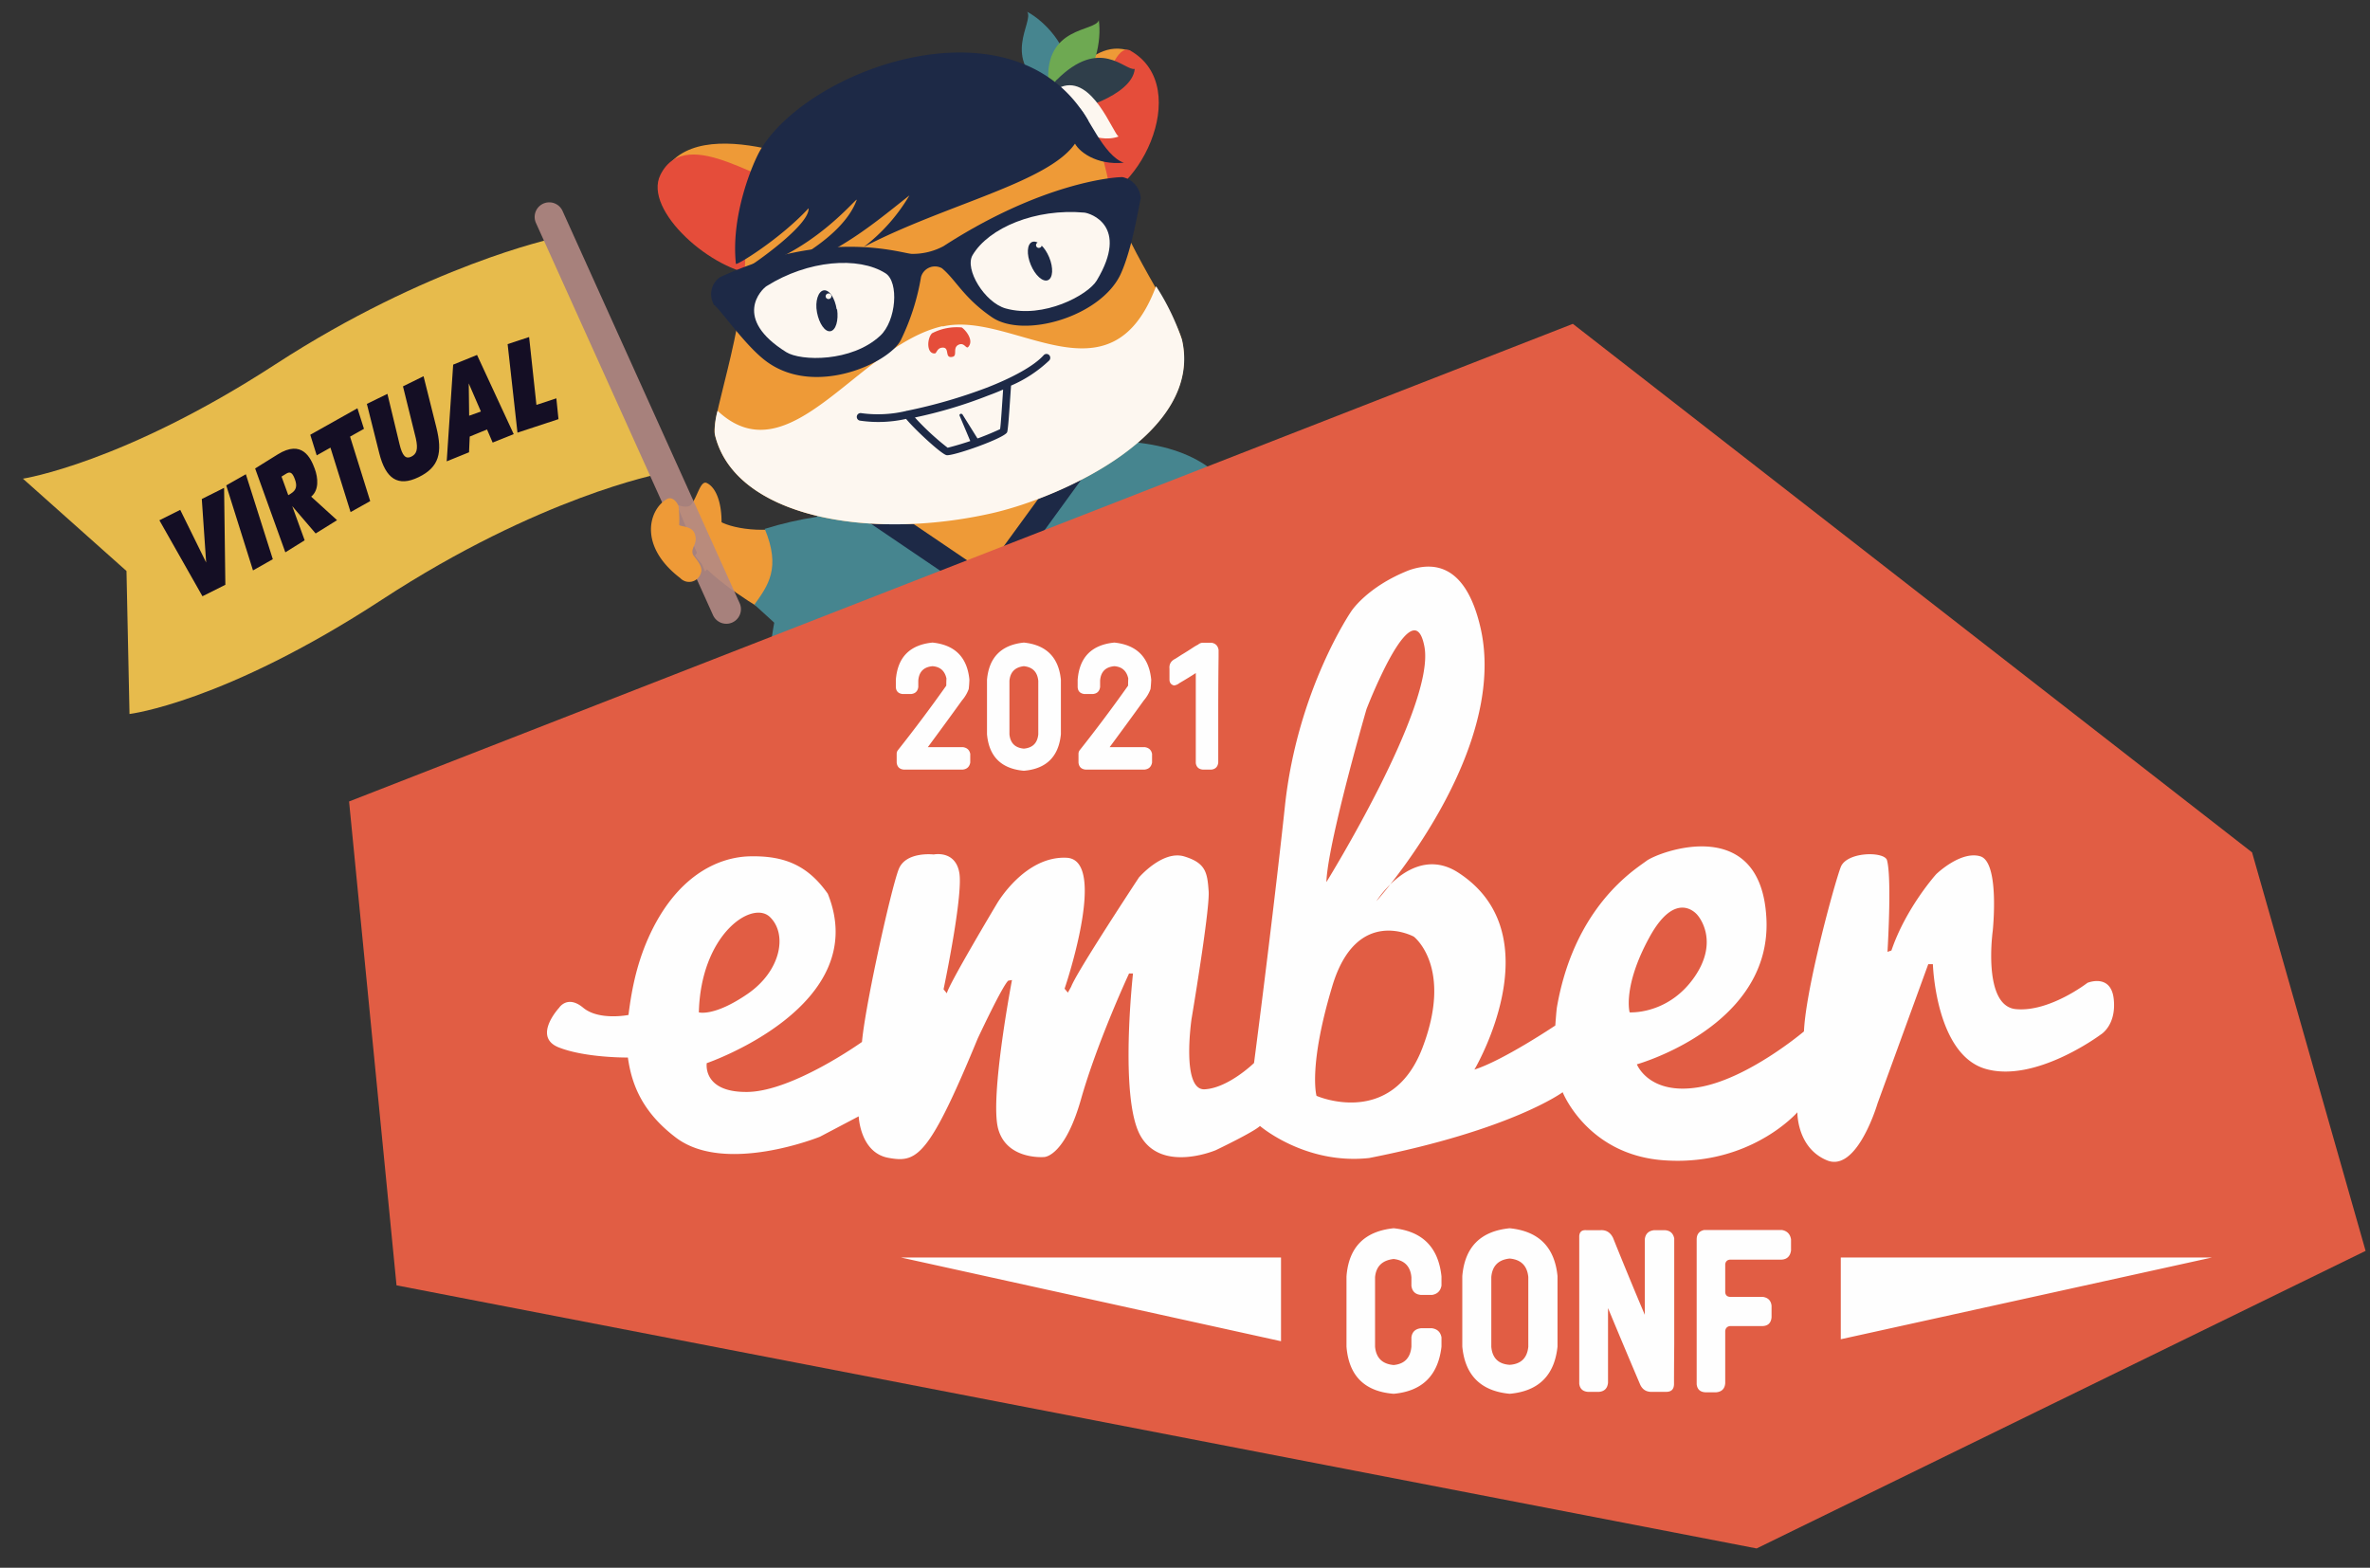 <svg width="322" height="213" viewBox="0 0 322 213" xmlns="http://www.w3.org/2000/svg">
  <rect x="0" y="0" width="322" height="213" fill="#333333" stroke="none"/>
  <g transform="translate(0 .15)" fill="none" fill-rule="evenodd">
    <g transform="translate(.559 .112)" fill-rule="nonzero">
      <path d="M93.87 75.205c2.342 3.485 9.472 7.574 10.07 7.888.272-.196 7.117-5 4.881-12.572-4.168 1.975-9.68 1.148-11.55.068" fill="#EE9A37"/>
      <path d="M93.405 68.223c.815-1.066 1.222-3.271 2.073-2.858 2.573 1.26 2.618 8.168.376 11.249a12.31 12.31 0 0 1-.614.776 353.724 353.724 0 0 1-3.841-9.082c.85.303 1.604.448 2.006-.085z" fill="#EE9A37"/>
      <g opacity=".9" transform="rotate(2 -703.774 106.456)">
        <path d="M71.534 5.021S54.622 9.267 34.4 23.43C14.178 37.593.672 40.147.672 40.147l14.5 12.046 1.087 19.4s12.77-1.967 33.728-16.719c20.96-14.752 37.13-18.41 37.13-18.41L71.534 5.021z" fill="#FBCA4F"/>
        <path d="M28.03 40.442l.63 13.156-3.055 1.664-6.207-10.11 2.78-1.514 3.77 7.023-.893-8.599 2.974-1.62h.001zm2.89-1.952l4.063 11.407-2.638 1.617-4.036-11.421 2.611-1.603zm9.314-1.11c.526 1.282.71 2.914-.339 3.841l3.625 3.072-2.842 1.907-3.307-3.597 1.846 4.576-2.565 1.725-4.5-11.245 2.997-2.013c3.256-2.187 4.507.34 5.085 1.735v-.001zm5.523-8.378l.985 2.76-1.85 1.126 3.04 8.658-2.613 1.587-3.04-8.658-1.829 1.116-.971-2.767 6.278-3.822zm-9.397 9.244l-.585.392 1.004 2.492.37-.248c.66-.445.84-1.01.45-1.95-.403-1.002-.748-1.017-1.24-.686h.001zm18.223-13.91l1.978 6.873c.982 3.42.584 5.393-2.159 6.852-2.778 1.473-4.479.372-5.469-3.063l-1.915-6.635 2.744-1.46 1.877 6.76c.448 1.627.93 2.02 1.626 1.671.742-.376.954-1.022.569-2.509l-1.997-7.015 2.746-1.474zm7.162-3.142l5.357 10.581-2.822 1.245-.826-1.754-2.316 1.046-.018 2.137-2.99 1.337.42-13.163 3.195-1.43v.001zm6.985-2.679l1.316 9.18 2.674-.985.388 2.815-5.504 2.03-1.758-11.977 2.884-1.063zm-7.976 6.583l.208 4.386 1.576-.627-1.784-3.759z" fill="#110A22"/>
        <path d="M70.017.336a1.983 1.983 0 0 1 2.625.84l.03.06L98.58 53.657a1.983 1.983 0 0 1-3.525 1.816l-.03-.059L69.118 2.992a1.983 1.983 0 0 1 .899-2.656z" fill="#B48984"/>
      </g>
      <path d="M91.874 78.29a1.653 1.653 0 0 0 2.768-.64c.465-.998-.93-2.226-1.064-2.596-.342-.959.764-1.398.239-2.826-.376-1.048-1.985-.933-2.099-1.163a14.8 14.8 0 0 0-.1-2.6c-.298-.712-.955-1.28-1.567-.92-2.395 1.358-3.987 6.302 1.822 10.744v.001z" fill="#EE9A37"/>
      <path d="M110.377 69.966c-2.38.367-4.731.91-7.032 1.624 2.205 5.323.476 7.662-1.405 10.293l4.403 4.011 3.1-10.624.934-5.304z" fill="#46858F"/>
      <path fill="#EE9A37" d="M146.265 61.68l-29.656 6.847 3.846 16.66 29.656-6.847z"/>
      <path d="M168.837 70.55c.824 3.569-4.25 6.278-4.25 6.278s-1.862-5.318-5.633-6.802c-3.77-1.484-7.268-10.34-7.268-10.34 9.786.473 15.095 4.446 17.151 10.865" fill="#46858F"/>
      <path d="M166.37 65.788a14.92 14.92 0 0 1 2.467 4.763c.824 3.568-3.937 7.63-3.937 7.63s-.376-4.536-3.191-6.583l4.663-5.81h-.001z" fill="#EE9A37"/>
      <path d="M114.297 66.279l19.314 13.417 15.912-21.879c7.384 2.493 21.27 26.814 23.208 39.435a340.192 340.192 0 0 1-33.967 9.893 196.293 196.293 0 0 1-32.473 4.739c-4.686-11.95-3.682-37.989 8.006-45.605z" fill="#46858F"/>
      <path d="M133.972 81.26a1.62 1.62 0 0 0 .942-.62l15.9-21.876a1.605 1.605 0 1 0-2.585-1.844l-14.994 20.57-18.371-12.452a1.611 1.611 0 0 0-1.827 2.655l19.674 13.334c.371.245.826.329 1.26.232v.001z" fill="#1D2946"/>
      <path d="M136.089 14.796c7.74-.933 10.804-10.328 16.965-8.114-3.11 2.06-3.254 7.89-7.488 14.553-.982 1.556-11.593-6.194-9.478-6.438" fill="#EE9A37"/>
      <path d="M143.018 19.444c5.303-.285 7-14.55 10.025-12.809 8.744 4.999.87 20.995-6.93 20.82-4.353-.094-4.169-8.008-3.084-8.063" fill="#E54D3A"/>
      <path d="M90.494 21.894c3.177-3.576 9.552-2.914 14.797-1.55 2.985.776 6.635-.433 6.96.126.75 1.352-2.708 4.554-5.791 4.778-3.085.224-8.752-5.032-15.966-3.354" fill="#EE9A37"/>
      <path d="M106.847 24.39c-2.759 1.528-14.029-8.23-17.68-.896-2.403 4.812 7.098 13.198 13.375 13.591 6.277.394 5.77-13.534 4.316-12.697" fill="#E54D3A"/>
      <path d="M122.871 8.868c24.357-5.014 26.393 12.209 27.408 16.66 1.605 6.95 8.997 17.14 9.723 20.34 2.942 12.743-16.303 21.396-25.735 23.562-16.769 3.846-35.112.552-37.711-10.708-.589-2.548 5.082-16.62 4.028-27.895-.485-5.49 3.882-18.174 22.287-21.96" fill="#EE9A37"/>
      <path d="M127.527 44.093c9.522-2.198 22.778 11.09 28.985-5.472a32.86 32.86 0 0 1 3.519 7.264c2.942 12.744-16.304 21.396-25.736 23.563-16.797 3.828-35.14.534-37.74-10.726a9.94 9.94 0 0 1 .378-3.174c9.798 9.196 19.12-8.88 30.56-11.496" fill="#FDF7F0"/>
      <path d="M126.047 45.032a7.264 7.264 0 0 1 4.061-.804c.485.304 1.722 1.75.88 2.653-.282.309-.53-.659-1.292-.312-.895.402-.117 1.504-.84 1.646-1.159.267-.302-1.309-1.373-1.245-.76.042-.77.788-1.038.789-1.134.054-1.074-2.01-.386-2.73" fill="#E54D3A"/>
      <path d="M141.23 48.006a.511.511 0 0 1 .733-.047c.214.197.231.53.038.747a17.62 17.62 0 0 1-5.19 3.42c-.124 1.517-.36 5.89-.538 6.334-.337.81-7.335 3.268-8.223 3.12-.67-.102-4.287-3.452-5.507-4.928a17.168 17.168 0 0 1-6.291.231.523.523 0 0 1-.39-.628.523.523 0 0 1 .633-.38c2.012.27 4.056.17 6.033-.294a.464.464 0 0 1 .174-.04 70.015 70.015 0 0 0 10.785-3.124c3.439-1.33 6.413-2.933 7.742-4.41zm-5.501 4.662c-.61.263-1.29.542-2.034.811a61.823 61.823 0 0 1-9.951 2.981 35.31 35.31 0 0 0 4.45 4.11 40.91 40.91 0 0 0 7.117-2.522c.085-.215.288-3.458.418-5.38z" fill="#1D2946"/>
      <path d="M130.158 55.968l2.34 3.742c.136.213.014.484-.261.61a.594.594 0 0 1-.753-.145l-1.677-3.98a.191.191 0 0 1 .132-.226.214.214 0 0 1 .247.066l-.028-.067z" fill="#1D2946"/>
      <path d="M141.744 11.916c-6.454-4.17-1.757-9.245-2.747-10.579 2.461 1.31 5.558 4.732 5.483 7.898-.074 3.165-2.303 2.971-2.771 2.69" fill="#46858F"/>
      <path d="M141.872 10.936c-.499-7.707 6.384-6.855 6.858-8.454.405 2.762-.502 7.29-3.059 9.114-2.555 1.821-3.767-.095-3.811-.658" fill="#6EA952"/>
      <path d="M142.982 10.619c5.947-5.95 9.242-1.244 10.631-1.516-.356 3.742-8.59 5.973-9.24 5.586-.65-.386-2.21-3.284-1.427-4.063" fill="#2F3E4A"/>
      <path d="M143.599 11.549c4.287-1.673 7.069 6.36 7.826 6.735-3.082 1.126-6.742-1.616-7.374-2.19-2.378-2.21-.998-4.32-.45-4.533" fill="#FDF7F0"/>
      <path d="M124.574 37.38a1.962 1.962 0 0 1 2.847-1.195c1.904 1.587 2.959 4.04 6.796 6.656 4.344 2.963 14.794-.085 17.485-5.867 1.619-3.559 2.486-9.421 2.723-10.244a3.103 3.103 0 0 0-2.482-2.928c-1.367-.003-11.116.845-24.313 9.382a8.87 8.87 0 0 1-4.26 1.046c-1.085.055-11.328-3.67-26.111 3.173a2.818 2.818 0 0 0-.807 3.748c.93.689 4.328 5.688 7.209 7.756 6.619 4.78 16.61.12 18.176-2.976a31.233 31.233 0 0 0 2.737-8.55" fill="#1D2946"/>
      <path d="M106.271 47.584c1.968 1.23 8.861 1.383 12.75-2.223 2.195-2.02 2.593-7.322.722-8.5-3.658-2.317-10.517-1.794-16.153 1.751-.672.424-4.687 4.377 2.681 8.972m42.179-9.737c-1.19 1.983-7.235 5.233-12.374 3.796-2.859-.804-5.628-5.35-4.493-7.248 2.205-3.718 8.548-6.366 15.176-5.773.798.073 6.17 1.773 1.69 9.225" fill="#FDF7F0"/>
      <path d="M113.174 41.757c.221 1.535-.178 2.872-.921 2.983-.744.11-1.524-1.052-1.814-2.571-.29-1.52.178-2.873.922-2.984.743-.11 1.521 1.04 1.756 2.585m28.87-7.08c.6 1.435.52 2.833-.172 3.115-.691.28-1.722-.64-2.322-2.076-.6-1.435-.517-2.82.172-3.114.689-.293 1.722.639 2.322 2.074" fill="#1D2946"/>
      <path d="M112.398 39.923a.393.393 0 1 0-.762.188.394.394 0 0 0 .751-.235m28.59-6.918a.392.392 0 1 0-.765.177.38.38 0 0 0 .49.266.392.392 0 0 0 .264-.488" fill="#FDF7F0"/>
      <path d="M145.363 18.975c.5 1.325 3.041 3.24 6.762 2.869-2.777-.934-4.95-6.642-6.096-7.488" fill="#1D2946"/>
      <path d="M147.291 16.127l-.897.073c.485 7.392-16.673 10.34-29.597 17.094A24.408 24.408 0 0 0 123 26.286c-5.623 4.446-11.068 9.193-21.134 11.517.86-.394 11.745-4.725 13.977-10.914.025-.42-6.193 7.53-15.634 9.71 1.85-1.073 9.262-6.335 9.09-8.565-3.907 4.22-9.844 7.836-9.874 7.55-.715-6.643 2.32-13.787 3.377-15.555 6.87-11.312 34.66-20.948 44.49-3.902z" fill="#1D2946"/>
    </g>
    <g transform="translate(47.426 43.85)">
      <path fill="#E15D44" d="M166.272 0L0 64.892l6.448 65.74 184.791 35.746 82.738-40.428-15.426-54.14z"/>
      <path d="M141.924 122.875c3.921.414 6.087 2.597 6.498 6.556v1.237c-.137.724-.559 1.145-1.265 1.262h-1.558c-.746-.076-1.166-.49-1.263-1.234v-1.174c-.139-1.471-.942-2.296-2.412-2.47-1.547.174-2.39.999-2.528 2.47v9.434c.137 1.53.98 2.364 2.528 2.502 1.47-.138 2.273-.972 2.412-2.502v-1.262c.097-.744.539-1.155 1.323-1.237h1.44c.744.1 1.186.512 1.323 1.237v1.262c-.452 3.921-2.617 6.059-6.498 6.41-3.959-.313-6.096-2.45-6.41-6.41v-9.525c.296-3.959 2.432-6.142 6.41-6.556zm15.763.001c3.942.392 6.107 2.558 6.499 6.499v9.582c-.411 3.92-2.578 6.057-6.499 6.409-3.918-.372-6.065-2.507-6.437-6.409v-9.582c.333-3.941 2.48-6.107 6.437-6.499zm36.96.234c.724.12 1.145.542 1.265 1.266v1.529c-.12.783-.55 1.196-1.294 1.234h-6.997c-.392.038-.61.256-.649.647v3.793c.04.392.257.596.649.619h4.44c.722.097 1.127.498 1.205 1.2v1.59c-.078.767-.491 1.157-1.236 1.178h-4.41c-.391.057-.608.285-.648.676v7.083c-.057.745-.459 1.16-1.205 1.237h-1.5c-.703-.038-1.096-.402-1.174-1.09v-19.724c.018-.686.362-1.101 1.029-1.238h10.525zm-26.51.03h1.854c.784-.059 1.362.286 1.734 1.028a615.873 615.873 0 0 0 4.32 10.47v-10.262c.08-.725.491-1.136 1.237-1.235h1.529c.685.057 1.096.43 1.233 1.117v14.405c-.018 1.764-.03 3.518-.03 5.263v.147c-.019.687-.371 1.03-1.057 1.03h-1.88c-.806.04-1.364-.303-1.679-1.03a1186.05 1186.05 0 0 1-4.35-10.349v10.145c-.078.762-.49 1.174-1.235 1.234h-1.5c-.705-.06-1.097-.433-1.175-1.118v-20.049c.039-.59.373-.855 1-.795zm-10.45 3.851c-1.527.158-2.36.991-2.497 2.5v9.494c.137 1.53.97 2.346 2.497 2.445 1.53-.1 2.371-.915 2.53-2.445v-9.493c-.159-1.53-1-2.364-2.53-2.5zm-31.068-.14v11.372l-51.63-11.372h51.63zm126.47 0l-50.416 11.105V126.85h50.416zM143.987 33.482c3.731-1.314 7.798-.439 9.71 7.689 3.177 13.483-7.478 28.92-12.093 34.81l-.146.183.067-.064c1.915-1.858 5.07-3.84 8.696-1.833l.26.15c11.126 6.97 5.445 20.902 3.192 25.438l-.157.311a22.507 22.507 0 0 1-.622 1.153c3.932-1.252 10.991-5.989 10.991-5.989s.144-2.042.225-2.51c1.97-11.288 7.875-16.65 10.775-18.85l.244-.182c.513-.38.911-.651 1.15-.83 1.594-1.198 15.669-6.586 16.294 7.982.544 12.674-13.183 18.177-16.762 19.394l-.23.077c-.392.13-.613.191-.613.191s1.611 4.203 8.312 3.128c6.701-1.07 14.387-7.596 14.387-7.596.111-2.487.855-6.408 1.745-10.29l.2-.862c1.21-5.158 2.616-10.053 3.06-11.191.805-2.055 5.72-2.145 6.258-.985.307.997.366 3.438.334 5.902l-.01.615c-.057 3.073-.237 5.997-.237 5.997l.536-.18c1.969-5.807 6.078-10.364 6.078-10.364.16-.154 3.372-3.199 5.988-2.437 2.68.786 1.7 10.123 1.7 10.123s-.038.274-.082.734l-.027.298c-.221 2.601-.423 9.249 3.235 9.609 4.558.445 9.742-3.571 9.742-3.571s3.216-1.334 3.575 2.245c.359 3.573-1.788 4.796-1.788 4.796-.248.185-8.944 6.588-15.638 4.648-6.793-1.966-7.15-14.226-7.15-14.226h-.628l-6.88 18.89-.021.069-.037.117c-.413 1.314-3.053 9.135-6.823 7.579-3.79-1.566-4.01-5.79-4.022-6.444v-.085s-.091.104-.27.286l-.132.132c-1.573 1.553-7.74 6.861-17.831 6.098-10.32-.781-13.656-9.242-13.656-9.242s-6.898 5.12-26.297 8.94c-8.678.944-14.83-4.356-14.83-4.356-.806.807-5.99 3.283-5.99 3.283l-.044.019c-.62.253-7.502 2.92-10.233-2.027-2.86-5.18-.983-21.99-.983-21.99h-.537s-4.29 9.211-6.525 17.076c-2.13 7.502-4.75 7.845-4.988 7.86h-.017s-.12.011-.33.014h-.171c-1.312-.017-4.815-.394-5.753-3.858-1.162-4.29 1.878-20.202 1.878-20.202l-.449.074-.008-.004c-.02.002-.04.01-.074.042l-.028.027c-.197.202-.73.967-2.142 3.775l-.23.46c-.475.956-1.041 2.123-1.715 3.549-5.9 14.312-7.853 16.549-10.857 16.4l-.206-.015a11.279 11.279 0 0 1-1.093-.156c-3.845-.708-4.022-5.636-4.022-5.636l-5.271 2.773s-12.87 5.204-19.57.112c-4.464-3.392-5.991-7.07-6.518-10.875h-.174c-.99-.003-5.912-.083-9.195-1.365-3.666-1.432.028-5.399.028-5.399s1.126-1.785 3.27 0c2.147 1.785 6.15.98 6.15.98.357-2.817.951-6.535 2.698-10.46 3.665-8.225 9.277-11.003 13.835-11.093 4.556-.089 7.776 1.147 10.546 5.08 6.166 15.284-16.444 23.02-16.444 23.02s-.626 4.001 5.54 3.913c6.167-.087 15.55-6.793 15.55-6.793.194-2.194.967-6.412 1.863-10.695l.194-.918c1.139-5.354 2.42-10.591 2.948-11.89.983-2.414 4.738-1.967 4.738-1.967h.005l.04-.008c.374-.063 2.943-.39 3.44 2.509.238 1.396-.163 4.695-.68 7.921l-.109.666a190.22 190.22 0 0 1-1.348 7.197l-.007.035.445.54c.123-.574 1.556-3.169 3.074-5.814l.339-.588c1.693-2.936 3.38-5.755 3.38-5.755s3.753-6.524 9.474-6.257c4.241.198 2.044 9.885.626 14.878l-.127.44a61.494 61.494 0 0 1-.767 2.47l.446.535.448-.805c.299-.823 1.955-3.55 3.783-6.444l.394-.623.396-.623a602.229 602.229 0 0 1 4.631-7.146s3.218-3.754 6.167-2.861c2.948.894 3.128 2.234 3.308 4.739.074 1.045-.32 4.244-.803 7.614l-.105.724a474.245 474.245 0 0 1-1.376 8.76l-.034.197-.006.04s-1.431 9.741 1.786 9.563c3.218-.175 6.703-3.573 6.703-3.573s1.602-12.24 3.112-25.236l.113-.975.28-2.445.056-.49.11-.975.109-.974.107-.97.107-.966c.07-.642.14-1.28.207-1.912 1.699-15.82 9.027-26.455 9.027-26.455s2.142-3.307 7.806-5.544zm.684 49.78s-7.776-4.286-11.082 6.705c-3.216 10.692-2.205 14.704-2.147 14.916.002.01 10.19 4.48 14.391-6.516 4.2-10.99-1.162-15.104-1.162-15.104zm-87.495-2.677c-2.414-2.325-9.384 2.322-9.653 12.958 0 0 2.057.625 6.614-2.503 4.558-3.128 5.453-8.133 3.04-10.455zm126.016-.27s-2.863-3.665-6.526 3.039c-3.664 6.703-2.682 10.189-2.682 10.189s.056.004.159.005h.12c1.12-.01 5.399-.352 8.481-4.74 3.574-5.096.448-8.493.448-8.493zm-41.734-4.15l-.067.067c-1.149 1.145-1.814 2.205-1.814 2.205s.725-.808 1.854-2.237l.027-.036zm4.644-32.311c-.865-4.587-3.3-1.187-5.234 2.585l-.201.398a70.52 70.52 0 0 0-2.424 5.485l-.007.02-.033.111c-.228.793-1.629 5.67-2.95 10.898l-.183.731c-.122.489-.243.98-.361 1.468l-.176.731c-.928 3.892-1.683 7.594-1.75 9.566 0 0 14.835-23.952 13.319-31.993zm-54.421-.551c3.05.318 4.728 2.003 5.032 5.054v7.399c-.304 3.05-1.981 4.705-5.032 4.964-3.066-.274-4.736-1.928-5.008-4.964v-7.4c.272-3.05 1.942-4.735 5.008-5.053zm-12.408-.001c3.05.32 4.72 2.004 5.009 5.055-.015.425-.046.842-.091 1.252a4.97 4.97 0 0 1-.911 1.548 615.052 615.052 0 0 1-4.644 6.352h4.758c.56.077.896.38 1.002.911v1.184c-.106.577-.448.895-1.025.956h-8.014c-.578-.06-.896-.38-.956-.956V58.42c0-.167.045-.32.136-.455a205.055 205.055 0 0 0 6.603-8.811c0-.334.007-.66.023-.98-.227-1.03-.858-1.585-1.89-1.661-1.2.106-1.845.76-1.935 1.958v.865c-.076.576-.402.896-.98.957h-1.16c-.592-.078-.896-.402-.91-.98v-.956c.242-3.066 1.903-4.75 4.985-5.055zm24.702 0c3.05.32 4.72 2.004 5.009 5.055-.015.425-.046.842-.091 1.252a4.97 4.97 0 0 1-.911 1.548 615.058 615.058 0 0 1-4.644 6.352h4.758c.56.077.896.38 1.002.911v1.184c-.106.577-.448.895-1.025.956h-8.014c-.577-.06-.896-.38-.955-.956V58.42c0-.167.044-.32.135-.455a205.055 205.055 0 0 0 6.603-8.811c0-.334.007-.66.023-.98-.227-1.03-.858-1.585-1.89-1.661-1.2.106-1.845.76-1.935 1.958v.865c-.076.576-.402.896-.98.957H99.9c-.592-.078-.895-.402-.91-.98v-.956c.242-3.066 1.903-4.75 4.985-5.055zm13.205.024c.547.09.865.417.956.978v.934c-.03 2.49-.045 4.978-.045 7.467v6.898c-.061.562-.364.88-.911.957h-1.206c-.547-.06-.858-.356-.934-.888V47.446c-.728.47-1.473.926-2.231 1.366a1.427 1.427 0 0 1-.729.319c-.41-.106-.615-.38-.615-.82v-1.457c-.06-.607.197-1.055.775-1.342.273-.168.546-.343.82-.524.56-.335 1.115-.684 1.662-1.048a6.79 6.79 0 0 1 .636-.364.971.971 0 0 1 .684-.25h1.138zm-25.5 3.186c-1.198.137-1.851.797-1.957 1.982v7.285c.121 1.183.774 1.829 1.958 1.934 1.185-.105 1.837-.75 1.958-1.934v-7.285c-.121-1.2-.773-1.86-1.958-1.982z" fill="#FEFEFE"/>
    </g>
  </g>
</svg>
